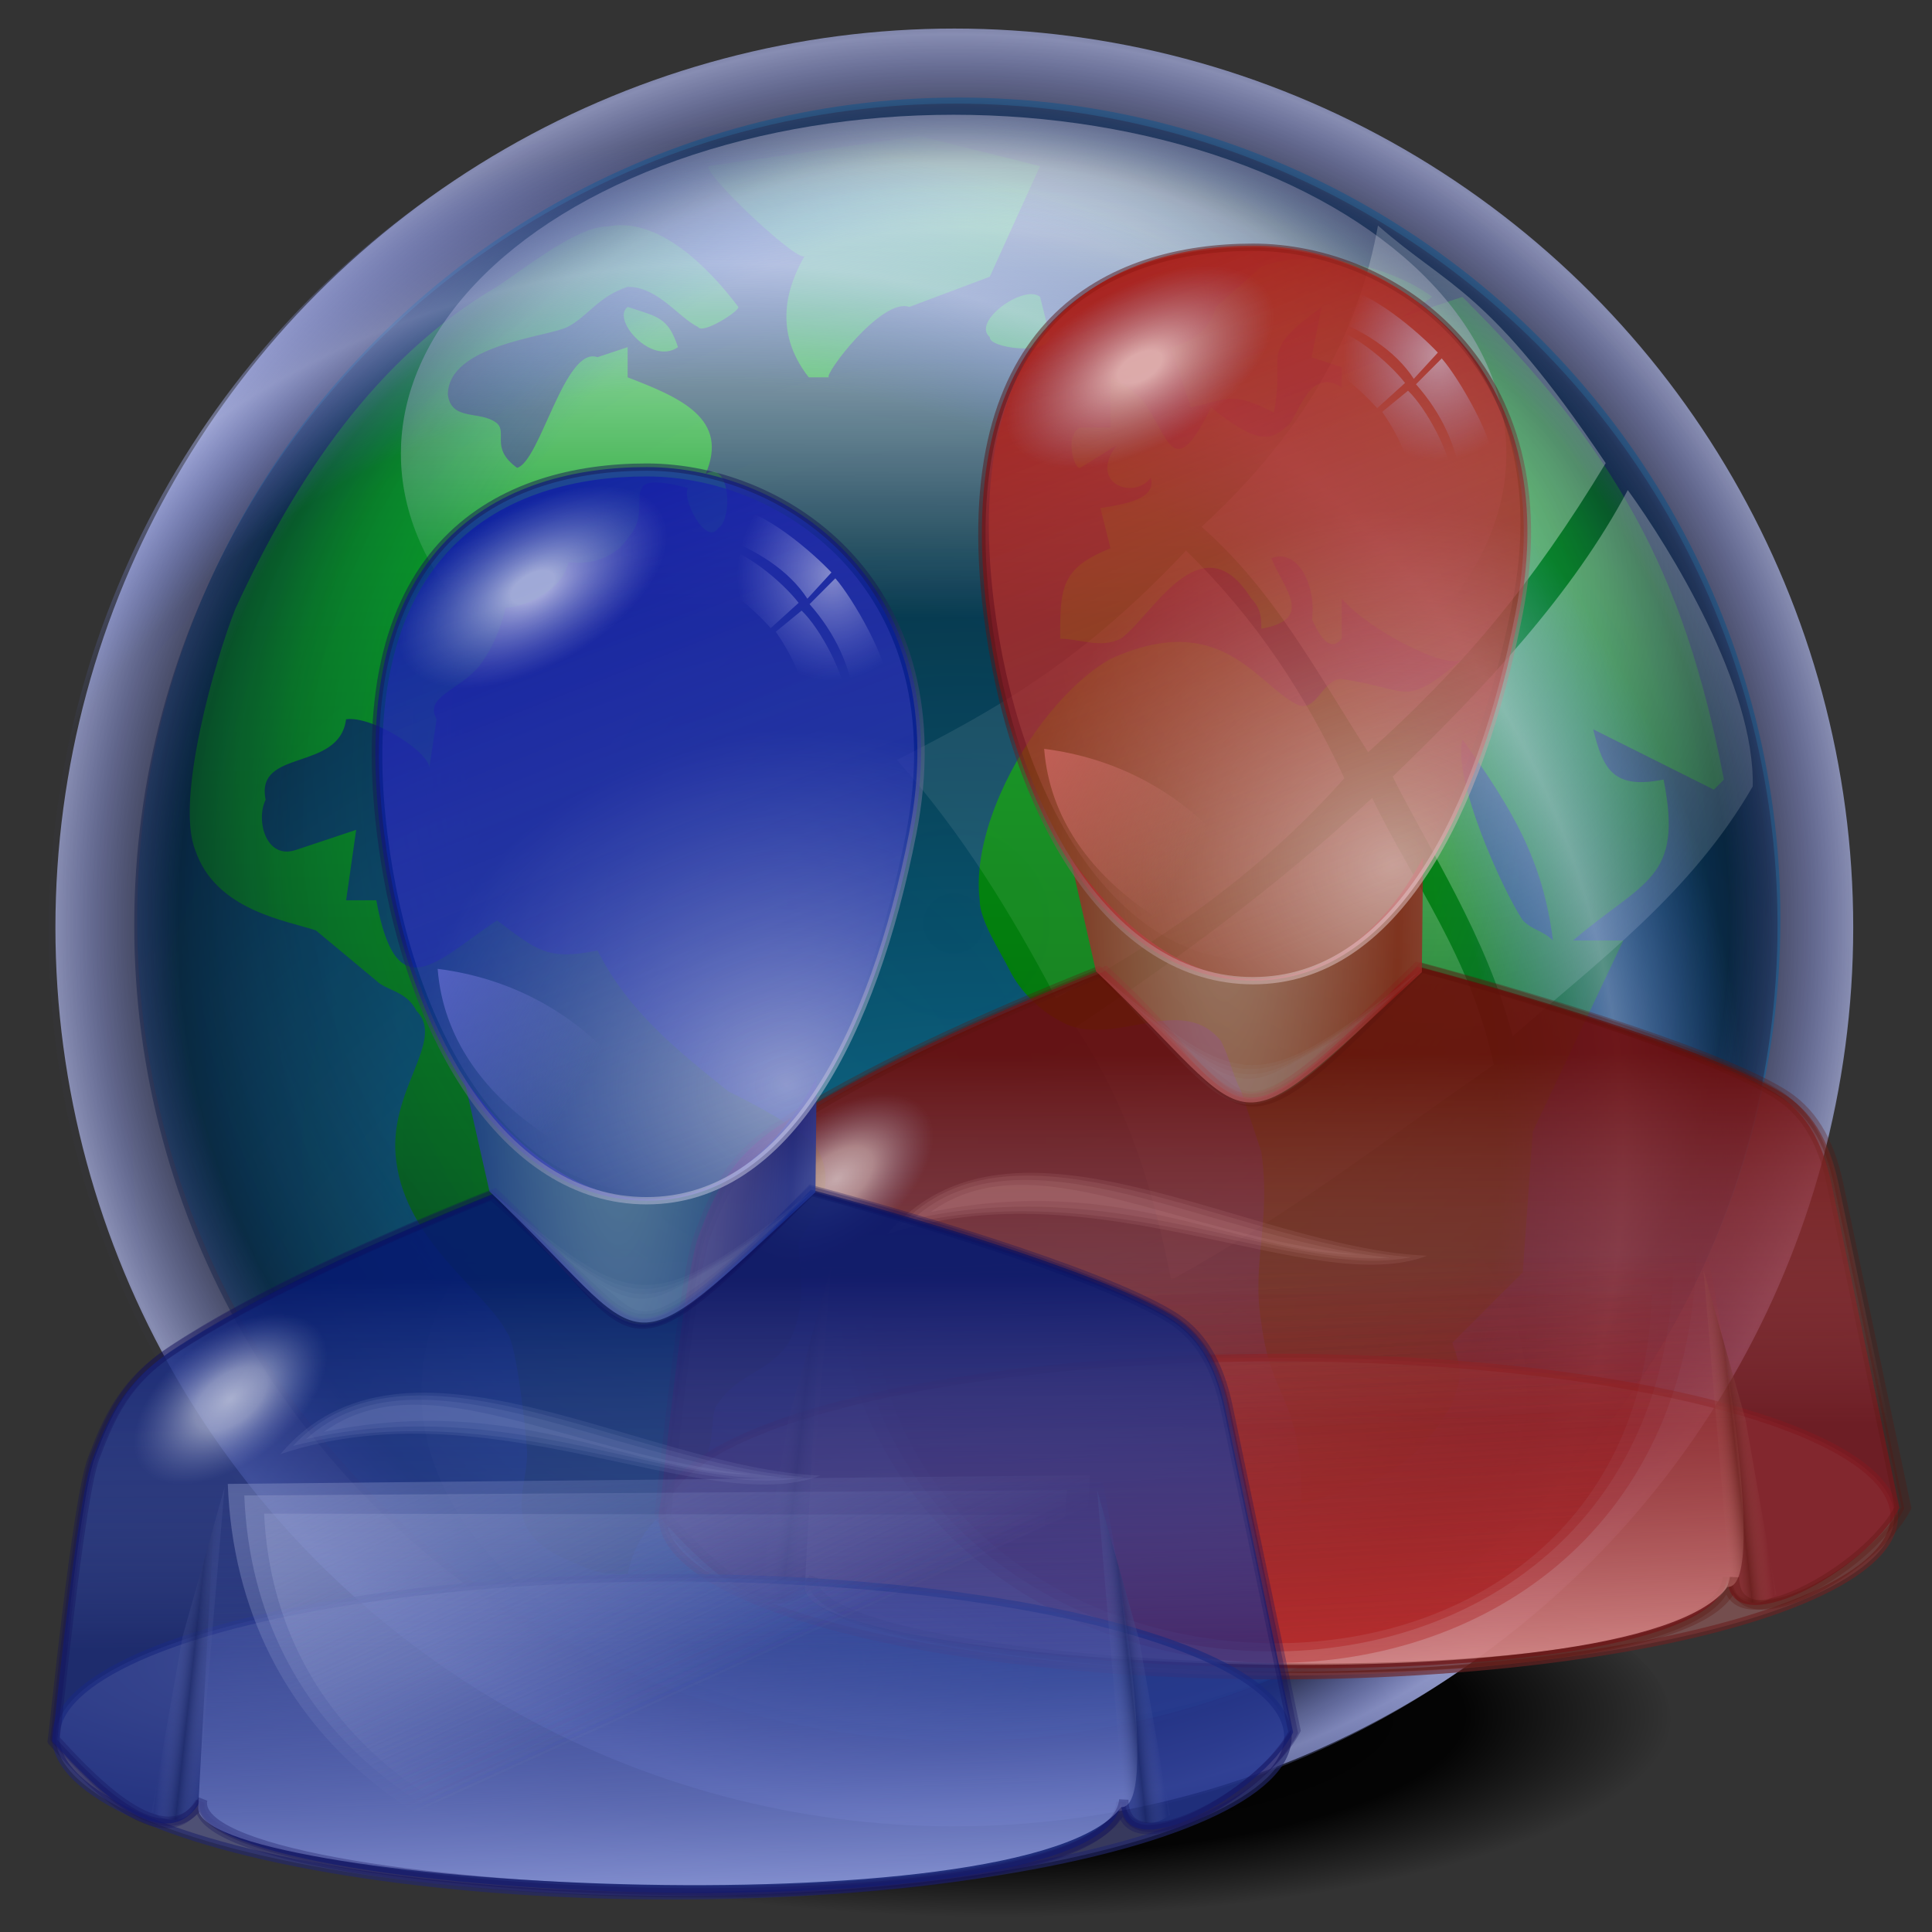 <?xml version="1.0" encoding="UTF-8" standalone="no"?>
<!-- Created with Inkscape (http://www.inkscape.org/) -->

<svg
   xmlns:dc="http://purl.org/dc/elements/1.1/"
   xmlns:cc="http://creativecommons.org/ns#"
   xmlns:rdf="http://www.w3.org/1999/02/22-rdf-syntax-ns#"
   xmlns:svg="http://www.w3.org/2000/svg"
   xmlns="http://www.w3.org/2000/svg"
   xmlns:xlink="http://www.w3.org/1999/xlink"
   xmlns:sodipodi="http://sodipodi.sourceforge.net/DTD/sodipodi-0.dtd"
   xmlns:inkscape="http://www.inkscape.org/namespaces/inkscape"
   version="1.0"
   width="256"
   height="256"
   id="svg1"
   sodipodi:version="0.32"
   inkscape:version="0.92.5 (2060ec1f9f, 2020-04-08)"
   sodipodi:docname="application-community.svg"
   inkscape:output_extension="org.inkscape.output.svg.inkscape">
  <rect width="100%" height="100%" fill="#333333" stroke="none"/>
  <sodipodi:namedview
     inkscape:window-height="1056"
     inkscape:window-width="1920"
     inkscape:pageshadow="2"
     inkscape:pageopacity="0"
     guidetolerance="10.0"
     gridtolerance="10.0"
     objecttolerance="10.0"
     borderopacity="1.0"
     bordercolor="#666666"
     pagecolor="#ff0000"
     id="base"
     showgrid="false"
     inkscape:zoom="3.4960938"
     inkscape:cx="128"
     inkscape:cy="128"
     inkscape:window-x="0"
     inkscape:window-y="0"
     inkscape:current-layer="svg1"
     inkscape:window-maximized="1"
     inkscape:snap-global="false" />
  <defs
     id="defs3">
    <linearGradient
       inkscape:collect="always"
       id="linearGradient5223">
      <stop
         id="stop5219"
         stop-color="#de7172"
         stop-opacity="0.612" />
      <stop
         offset="1"
         id="stop5221"
         stop-color="#d6817f"
         stop-opacity="0" />
    </linearGradient>
    <linearGradient
       inkscape:collect="always"
       id="linearGradient5217">
      <stop
         id="stop5213"
         stop-color="#eedadb"
         stop-opacity="0.718" />
      <stop
         offset="1"
         id="stop5215"
         stop-color="#b26768"
         stop-opacity="0.514" />
    </linearGradient>
    <linearGradient
       inkscape:collect="always"
       id="linearGradient5211">
      <stop
         id="stop5207"
         stop-color="#e9a5a3"
         stop-opacity="0.816" />
      <stop
         offset="1"
         id="stop5209"
         stop-color="#891515"
         stop-opacity="0" />
    </linearGradient>
    <linearGradient
       inkscape:collect="always"
       id="linearGradient5203">
      <stop
         id="stop5199"
         stop-color="#aa0000"
         stop-opacity="0.299" />
      <stop
         offset="1"
         id="stop5201"
         stop-color="#670303"
         stop-opacity="0" />
    </linearGradient>
    <linearGradient
       inkscape:collect="always"
       id="linearGradient5197">
      <stop
         id="stop5193"
         stop-color="#611f1a"
         stop-opacity="0.612" />
      <stop
         offset="1"
         id="stop5195"
         stop-color="#bc6d6c"
         stop-opacity="0" />
    </linearGradient>
    <linearGradient
       inkscape:collect="always"
       id="linearGradient5179">
      <stop
         id="stop5175"
         stop-color="#daa2a4"
         stop-opacity="0.875" />
      <stop
         offset="1"
         id="stop5177"
         stop-color="#a90d10"
         stop-opacity="0.698" />
    </linearGradient>
    <linearGradient
       inkscape:collect="always"
       id="linearGradient5173">
      <stop
         id="stop5169"
         stop-color="#531517"
         stop-opacity="0.78" />
      <stop
         offset="1"
         id="stop5171"
         stop-color="#edd7d8"
         stop-opacity="0.788" />
    </linearGradient>
    <linearGradient
       inkscape:collect="always"
       id="linearGradient5167">
      <stop
         id="stop5163"
         stop-color="#ca7a81"
         stop-opacity="0.722" />
      <stop
         offset="1"
         id="stop5165"
         stop-color="#8f1c16"
         stop-opacity="0.808" />
    </linearGradient>
    <linearGradient
       id="linearGradient5161"
       inkscape:collect="always">
      <stop
         id="stop5157"
         stop-color="#d18986"
         stop-opacity="0" />
      <stop
         id="stop5159"
         offset="1"
         stop-color="#a9180d"
         stop-opacity="0.698" />
    </linearGradient>
    <linearGradient
       inkscape:collect="always"
       id="linearGradient5155">
      <stop
         id="stop5151"
         stop-color="#660700"
         stop-opacity="0.639" />
      <stop
         offset="1"
         id="stop5153"
         stop-color="#d78f8b"
         stop-opacity="0" />
    </linearGradient>
    <linearGradient
       inkscape:collect="always"
       id="linearGradient973">
      <stop
         id="stop967"
         stop-color="#ffffff"
         stop-opacity="0.588" />
      <stop
         id="stop969"
         offset="0.373"
         stop-color="#ffffff"
         stop-opacity="0.424" />
      <stop
         offset="1"
         id="stop971"
         stop-color="#a2aad6"
         stop-opacity="0" />
    </linearGradient>
    <linearGradient
       inkscape:collect="always"
       id="linearGradient4334">
      <stop
         id="stop4336"
         stop-color="#8689d1"
         stop-opacity="0" />
      <stop
         offset="1"
         id="stop4338"
         stop-color="#0d16a9"
         stop-opacity="0.699" />
    </linearGradient>
    <linearGradient
       inkscape:collect="always"
       id="linearGradient4320">
      <stop
         id="stop4322"
         stop-color="#ffffff"
         stop-opacity="0.588" />
      <stop
         id="stop4324"
         offset="0.162"
         stop-color="#ffffff"
         stop-opacity="0.588" />
      <stop
         offset="1"
         id="stop4326"
         stop-color="#a2aad6"
         stop-opacity="0" />
    </linearGradient>
    <linearGradient
       id="linearGradient4312"
       inkscape:collect="always">
      <stop
         id="stop4314"
         stop-color="#7175de"
         stop-opacity="0.612" />
      <stop
         id="stop4316"
         offset="1"
         stop-color="#7f82d6"
         stop-opacity="0" />
    </linearGradient>
    <linearGradient
       id="linearGradient4302"
       inkscape:collect="always">
      <stop
         id="stop4304"
         stop-color="#d0d1ea"
         stop-opacity="0.573" />
      <stop
         id="stop4306"
         offset="1"
         stop-color="#9fa3eb"
         stop-opacity="0" />
    </linearGradient>
    <linearGradient
       id="linearGradient4281"
       inkscape:collect="always">
      <stop
         id="stop4283"
         stop-color="#a2a4da"
         stop-opacity="0.875" />
      <stop
         id="stop4285"
         offset="1"
         stop-color="#0d16a9"
         stop-opacity="0.699" />
    </linearGradient>
    <linearGradient
       id="linearGradient4273"
       inkscape:collect="always">
      <stop
         id="stop4275"
         stop-color="#151a53"
         stop-opacity="0.781" />
      <stop
         id="stop4277"
         offset="1"
         stop-color="#d7d8ed"
         stop-opacity="0.787" />
    </linearGradient>
    <linearGradient
       id="linearGradient4246"
       inkscape:collect="always">
      <stop
         id="stop4248"
         stop-color="#7a88ca"
         stop-opacity="0.722" />
      <stop
         id="stop4250"
         offset="1"
         stop-color="#162c8f"
         stop-opacity="0.808" />
    </linearGradient>
    <linearGradient
       id="linearGradient4235"
       inkscape:collect="always">
      <stop
         id="stop4237"
         stop-color="#001266"
         stop-opacity="0.639" />
      <stop
         id="stop4239"
         offset="1"
         stop-color="#8b98d7"
         stop-opacity="0" />
    </linearGradient>
    <linearGradient
       id="linearGradient4204"
       inkscape:collect="always">
      <stop
         id="stop4206"
         stop-color="#ffffff"
         stop-opacity="0.588" />
      <stop
         offset="0.373"
         id="stop4212"
         stop-color="#ffffff"
         stop-opacity="0.428" />
      <stop
         id="stop4208"
         offset="1"
         stop-color="#a2aad6"
         stop-opacity="0" />
    </linearGradient>
    <linearGradient
       id="linearGradient4186"
       inkscape:collect="always">
      <stop
         id="stop4188"
         stop-color="#1a2661"
         stop-opacity="0.612" />
      <stop
         id="stop4190"
         offset="1"
         stop-color="#6c78bc"
         stop-opacity="0" />
    </linearGradient>
    <linearGradient
       inkscape:collect="always"
       id="linearGradient4178">
      <stop
         id="stop4180"
         stop-color="#a7afd9"
         stop-opacity="0.415" />
      <stop
         offset="1"
         id="stop4182"
         stop-color="#8895cf"
         stop-opacity="0" />
    </linearGradient>
    <linearGradient
       id="linearGradient4152"
       inkscape:collect="always">
      <stop
         id="stop4154"
         stop-color="#a3aee9"
         stop-opacity="0.814" />
      <stop
         id="stop4156"
         offset="1"
         stop-color="#152989"
         stop-opacity="0" />
    </linearGradient>
    <linearGradient
       id="linearGradient4140"
       inkscape:collect="always">
      <stop
         id="stop4142"
         stop-color="#dadbee"
         stop-opacity="0.716" />
      <stop
         id="stop4144"
         offset="1"
         stop-color="#676bb2"
         stop-opacity="0.514" />
    </linearGradient>
    <radialGradient
       gradientUnits="userSpaceOnUse"
       gradientTransform="matrix(1,0,0,0.258,0,102.166)"
       r="65.57"
       fy="107.61"
       fx="60.948"
       cy="107.61"
       cx="60.948"
       id="radialGradient4146"
       xlink:href="#linearGradient4140"
       inkscape:collect="always" />
    <linearGradient
       gradientUnits="userSpaceOnUse"
       y2="109.04"
       x2="86.18"
       y1="156.21"
       x1="88.05"
       id="linearGradient4158"
       xlink:href="#linearGradient4152"
       inkscape:collect="always" />
    <linearGradient
       gradientUnits="userSpaceOnUse"
       y2="139.33"
       x2="73.988"
       y1="104.74"
       x1="58.27"
       id="linearGradient4176"
       xlink:href="#linearGradient4178"
       inkscape:collect="always" />
    <linearGradient
       spreadMethod="reflect"
       gradientUnits="userSpaceOnUse"
       y2="128.53"
       x2="38.02"
       y1="128.27"
       x1="35.69"
       id="linearGradient4192"
       xlink:href="#linearGradient4186"
       inkscape:collect="always" />
    <linearGradient
       gradientTransform="matrix(-1,0,0,1,170.618,0.329)"
       y2="128.53"
       x2="38.02"
       y1="128.27"
       x1="35.69"
       spreadMethod="reflect"
       gradientUnits="userSpaceOnUse"
       id="linearGradient4196"
       xlink:href="#linearGradient4186"
       inkscape:collect="always" />
    <radialGradient
       gradientUnits="userSpaceOnUse"
       gradientTransform="matrix(1,0,0,0.578,0,45.459)"
       r="11.875"
       fy="107.81"
       fx="-7.19"
       cy="107.81"
       cx="-7.19"
       id="radialGradient4210"
       xlink:href="#linearGradient973"
       inkscape:collect="always" />
    <linearGradient
       gradientTransform="translate(0.287,-0.238)"
       gradientUnits="userSpaceOnUse"
       y2="128.44"
       x2="77.49"
       y1="89.1"
       x1="77.35"
       id="linearGradient4241"
       xlink:href="#linearGradient4235"
       inkscape:collect="always" />
    <radialGradient
       spreadMethod="reflect"
       gradientUnits="userSpaceOnUse"
       gradientTransform="matrix(-1,0.004,-0.02,-4.585,160.869,371.891)"
       r="18.782"
       fy="67.73"
       fx="78.83"
       cy="67.73"
       cx="78.83"
       id="radialGradient4268"
       xlink:href="#linearGradient4246"
       inkscape:collect="always" />
    <linearGradient
       gradientTransform="matrix(1,0,0,0.942,-0.034,4.669)"
       gradientUnits="userSpaceOnUse"
       y2="75.47"
       x2="100.44"
       y1="39.584"
       x1="72.66"
       id="linearGradient4279"
       xlink:href="#linearGradient4273"
       inkscape:collect="always" />
    <radialGradient
       gradientUnits="userSpaceOnUse"
       gradientTransform="matrix(1.217,-0.652,0.669,1.107,-59.749,69.352)"
       r="29.426"
       fy="57.24"
       fx="98.68"
       cy="57.24"
       cx="98.68"
       id="radialGradient4287"
       xlink:href="#linearGradient4281"
       inkscape:collect="always" />
    <radialGradient
       r="11.875"
       fy="107.81"
       fx="-7.19"
       cy="107.81"
       cx="-7.19"
       gradientTransform="matrix(1.331,0,0,0.708,65.175,-27.447)"
       gradientUnits="userSpaceOnUse"
       id="radialGradient4291"
       xlink:href="#linearGradient4320"
       inkscape:collect="always" />
    <radialGradient
       gradientUnits="userSpaceOnUse"
       gradientTransform="matrix(1,0,0,1.117,151.854,-0.381)"
       r="10.06"
       fy="12.937"
       fx="-48.38"
       cy="12.937"
       cx="-48.38"
       id="radialGradient4308"
       xlink:href="#linearGradient4302"
       inkscape:collect="always" />
    <linearGradient
       gradientTransform="matrix(1,0,0,0.942,-0.034,4.669)"
       gradientUnits="userSpaceOnUse"
       y2="64.08"
       x2="78.83"
       y1="54.27"
       x1="61.55"
       id="linearGradient4318"
       xlink:href="#linearGradient4312"
       inkscape:collect="always" />
    <linearGradient
       gradientTransform="matrix(1,0,0,0.942,-0.034,4.669)"
       gradientUnits="userSpaceOnUse"
       y2="1.295"
       x2="70.07"
       y1="73.988"
       x1="100.25"
       id="linearGradient4332"
       xlink:href="#linearGradient4334"
       inkscape:collect="always" />
    <radialGradient
       inkscape:collect="always"
       xlink:href="#linearGradient5217"
       id="radialGradient1255"
       gradientUnits="userSpaceOnUse"
       gradientTransform="matrix(1.245,0,0,0.321,-173.113,138.377)"
       cx="60.948"
       cy="107.61"
       fx="60.948"
       fy="107.61"
       r="65.57" />
    <linearGradient
       inkscape:collect="always"
       xlink:href="#linearGradient5211"
       id="linearGradient1257"
       gradientUnits="userSpaceOnUse"
       x1="88.05"
       y1="156.21"
       x2="86.18"
       y2="109.04"
       gradientTransform="matrix(1.245,0,0,1.245,-173.113,11.213)" />
    <linearGradient
       inkscape:collect="always"
       xlink:href="#linearGradient5197"
       id="linearGradient1259"
       gradientUnits="userSpaceOnUse"
       x1="35.69"
       y1="128.27"
       x2="38.02"
       y2="128.53"
       spreadMethod="reflect"
       gradientTransform="matrix(1.245,0,0,1.245,-173.113,11.213)" />
    <linearGradient
       inkscape:collect="always"
       xlink:href="#linearGradient5197"
       id="linearGradient1261"
       gradientUnits="userSpaceOnUse"
       gradientTransform="matrix(-1.245,0,0,1.245,39.25,11.623)"
       x1="35.69"
       y1="128.27"
       x2="38.02"
       y2="128.53"
       spreadMethod="reflect" />
    <linearGradient
       inkscape:collect="always"
       xlink:href="#linearGradient5155"
       id="linearGradient1269"
       gradientUnits="userSpaceOnUse"
       gradientTransform="matrix(1.245,0,0,1.245,-172.174,10.627)"
       x1="77.35"
       y1="89.1"
       x2="77.49"
       y2="128.44" />
    <radialGradient
       inkscape:collect="always"
       xlink:href="#linearGradient4204"
       id="radialGradient1271"
       gradientUnits="userSpaceOnUse"
       gradientTransform="matrix(1.245,0,0,0.72,-163.623,-31.572)"
       cx="-7.19"
       cy="107.81"
       fx="-7.19"
       fy="107.81"
       r="11.875" />
    <radialGradient
       inkscape:collect="always"
       xlink:href="#linearGradient5167"
       id="radialGradient1273"
       gradientUnits="userSpaceOnUse"
       gradientTransform="matrix(-1.245,0.005,-0.025,-5.706,27.116,474.095)"
       cx="78.83"
       cy="67.73"
       fx="78.83"
       fy="67.73"
       r="18.782"
       spreadMethod="reflect" />
    <radialGradient
       inkscape:collect="always"
       xlink:href="#linearGradient5179"
       id="radialGradient1275"
       gradientUnits="userSpaceOnUse"
       gradientTransform="matrix(1.515,-0.812,0.832,1.378,-247.481,97.533)"
       cx="98.68"
       cy="57.24"
       fx="98.68"
       fy="57.24"
       r="29.426" />
    <linearGradient
       inkscape:collect="always"
       xlink:href="#linearGradient5173"
       id="linearGradient1277"
       gradientUnits="userSpaceOnUse"
       gradientTransform="matrix(1.245,0,0,1.173,-173.155,17.025)"
       x1="72.66"
       y1="39.584"
       x2="100.44"
       y2="75.47" />
    <linearGradient
       inkscape:collect="always"
       xlink:href="#linearGradient5161"
       id="linearGradient1279"
       gradientUnits="userSpaceOnUse"
       gradientTransform="matrix(1.245,0,0,1.173,-173.155,15.572)"
       x1="100.25"
       y1="73.988"
       x2="70.07"
       y2="1.295" />
    <radialGradient
       inkscape:collect="always"
       xlink:href="#linearGradient4320"
       id="radialGradient1281"
       gradientUnits="userSpaceOnUse"
       gradientTransform="matrix(1.656,0,0,0.882,-76.213,-110.365)"
       cx="-7.19"
       cy="107.81"
       fx="-7.19"
       fy="107.81"
       r="11.875" />
    <radialGradient
       inkscape:collect="always"
       xlink:href="#linearGradient4302"
       id="radialGradient1283"
       gradientUnits="userSpaceOnUse"
       gradientTransform="matrix(1.245,0,0,1.391,15.895,10.74)"
       cx="-48.38"
       cy="12.937"
       fx="-48.38"
       fy="12.937"
       r="10.06" />
    <linearGradient
       inkscape:collect="always"
       xlink:href="#linearGradient5223"
       id="linearGradient1285"
       gradientUnits="userSpaceOnUse"
       gradientTransform="matrix(1.245,0,0,1.173,-173.155,17.025)"
       x1="61.55"
       y1="54.27"
       x2="78.83"
       y2="64.08" />
    <linearGradient
       inkscape:collect="always"
       xlink:href="#linearGradient5203"
       id="linearGradient5205"
       x1="79.6"
       y1="153.97"
       x2="77.03"
       y2="108.92"
       gradientUnits="userSpaceOnUse" />
    <linearGradient
       id="linearGradient1021">
      <stop
         stop-opacity="0"
         stop-color="#ffffff"
         id="stop1015" />
      <stop
         stop-opacity="0.018"
         stop-color="#677cff"
         offset="0.863"
         id="stop1017" />
      <stop
         stop-opacity="0.446"
         stop-color="#bbc4ff"
         id="stop1019"
         offset="1" />
    </linearGradient>
    <linearGradient
       inkscape:collect="always"
       id="linearGradient1075">
      <stop
         stop-opacity="1"
         stop-color="#010101"
         id="stop1069" />
      <stop
         stop-opacity="0.919"
         stop-color="#000000"
         id="stop1071"
         offset="0.69" />
      <stop
         stop-opacity="0"
         stop-color="#000000"
         offset="1"
         id="stop1073" />
    </linearGradient>
    <linearGradient
       id="linearGradient1405"
       inkscape:collect="always">
      <stop
         stop-opacity="0.45"
         stop-color="#ffffff"
         id="stop1401" />
      <stop
         stop-opacity="0.081"
         stop-color="#ffffff"
         id="stop1403"
         offset="1" />
    </linearGradient>
    <clipPath
       id="clipPath2059"
       clipPathUnits="userSpaceOnUse">
      <path
         stroke-miterlimit="4"
         stroke-width="0.048"
         stroke-linecap="butt"
         fill-opacity="1"
         stroke-linejoin="miter"
         stroke="none"
         fill-rule="evenodd"
         fill="#ffffff"
         stroke-opacity="1"
         stroke-dasharray="none"
         inkscape:connector-curvature="0"
         sodipodi:nodetypes="csscsscccccccs"
         id="path2061"
         d="m -10.1,231.685 c 3.559,2.506 4.832,-0.585 2.965,-3.064 -3.182,-4.225 -6.444,-9.84 -12.355,-15.913 -2.595,-2.669 -11.861,-7.808 -11.861,-7.808 0,0 -0.115,-2.188 -0.099,-3.064 0.011,-0.582 -0.566,-0.564 -0.89,-0.297 -0.782,0.645 -2.471,2.57 -2.471,2.57 l -1.68,-0.099 -1.087,-1.581 c -0.297,-0.411 -0.636,-0.346 -0.89,0 -0.545,1.85 -0.879,3.885 -3.459,3.954 l 4.448,3.954 c 7.766,1.553 15.579,5.585 20.262,14.332 0,0 4.526,5.194 7.116,7.018 z" />
    </clipPath>
    <clipPath
       clipPathUnits="userSpaceOnUse"
       id="clipPath2059-5">
      <path
         d="m -10.1,231.685 c 3.559,2.506 4.832,-0.585 2.965,-3.064 -3.182,-4.225 -6.444,-9.84 -12.355,-15.913 -2.595,-2.669 -11.861,-7.808 -11.861,-7.808 0,0 -0.115,-2.188 -0.099,-3.064 0.011,-0.582 -0.566,-0.564 -0.89,-0.297 -0.782,0.645 -2.471,2.57 -2.471,2.57 l -1.68,-0.099 -1.087,-1.581 c -0.297,-0.411 -0.636,-0.346 -0.89,0 -0.545,1.85 -0.879,3.885 -3.459,3.954 l 4.448,3.954 c 7.766,1.553 15.579,5.585 20.262,14.332 0,0 4.526,5.194 7.116,7.018 z"
         id="path2061-3"
         sodipodi:nodetypes="csscsscccccccs"
         inkscape:connector-curvature="0"
         stroke-dasharray="none"
         stroke-opacity="1"
         fill="#ffffff"
         fill-rule="evenodd"
         stroke="none"
         stroke-linejoin="miter"
         fill-opacity="1"
         stroke-linecap="butt"
         stroke-width="0.048"
         stroke-miterlimit="4" />
    </clipPath>
    <clipPath
       id="clipPath">
      <path
         d="m -515.73,435.564 v 5.838 c 0,9.743 -7.844,17.587 -17.587,17.587 h -135.051 c -9.743,0 -17.587,-7.844 -17.587,-17.587 v -5.838 z"
         id="rect5264"
         inkscape:connector-curvature="0"
         sodipodi:nodetypes="csssscc"
         fill="#1b1b1b"
         stroke="none"
         fill-opacity="0.95" />
    </clipPath>
    <clipPath
       id="clipPath2059-7"
       clipPathUnits="userSpaceOnUse">
      <path
         stroke-miterlimit="4"
         stroke-width="0.048"
         stroke-linecap="butt"
         fill-opacity="1"
         stroke-linejoin="miter"
         stroke="none"
         fill-rule="evenodd"
         fill="#ffffff"
         stroke-opacity="1"
         stroke-dasharray="none"
         inkscape:connector-curvature="0"
         sodipodi:nodetypes="csscsscccccccs"
         id="path2061-5"
         d="m -10.1,231.685 c 3.559,2.506 4.832,-0.585 2.965,-3.064 -3.182,-4.225 -6.444,-9.84 -12.355,-15.913 -2.595,-2.669 -11.861,-7.808 -11.861,-7.808 0,0 -0.115,-2.188 -0.099,-3.064 0.011,-0.582 -0.566,-0.564 -0.89,-0.297 -0.782,0.645 -2.471,2.57 -2.471,2.57 l -1.68,-0.099 -1.087,-1.581 c -0.297,-0.411 -0.636,-0.346 -0.89,0 -0.545,1.85 -0.879,3.885 -3.459,3.954 l 4.448,3.954 c 7.766,1.553 15.579,5.585 20.262,14.332 0,0 4.526,5.194 7.116,7.018 z" />
    </clipPath>
    <clipPath
       id="clipPath1162"
       clipPathUnits="userSpaceOnUse">
      <path
         id="path1164"
         d="m -65.65,239.846 c -9.358,0 -16.952,7.594 -16.952,16.952 0,9.358 7.594,16.941 16.952,16.941 0.292,0 0.579,-0.008 0.868,-0.022 2.123,-0.108 4.148,-0.606 5.995,-1.424 l 2.67,3.971 c -0.226,0.495 -0.245,0.964 -0.011,1.313 l 15.673,23.326 c 0.495,0.737 1.944,0.632 3.248,-0.245 1.304,-0.876 1.964,-2.177 1.468,-2.914 L -51.423,274.417 c -0.233,-0.347 -0.683,-0.499 -1.224,-0.478 l -2.558,-3.804 c 3.96,-3.1 6.507,-7.92 6.507,-13.337 0,-9.358 -7.594,-16.952 -16.952,-16.952 z m 0,2.581 c 7.929,0 14.371,6.442 14.371,14.371 0,7.929 -6.442,14.36 -14.371,14.36 -7.929,0 -14.349,-6.431 -14.349,-14.36 0,-0.248 -0.001,-0.489 0.011,-0.734 0.384,-7.586 6.657,-13.637 14.338,-13.637 z"
         inkscape:connector-curvature="0"
         stroke-dasharray="none"
         stroke-opacity="1"
         fill="#000000"
         stroke="none"
         stroke-linejoin="round"
         fill-opacity="0.347"
         stroke-linecap="round"
         stroke-width="0.071"
         stroke-miterlimit="4" />
    </clipPath>
    <linearGradient
       id="linearGradient3315-6">
      <stop
         id="stop906"
         stop-color="#ffffff"
         stop-opacity="0" />
      <stop
         id="stop908"
         offset="0.863"
         stop-color="#677cff"
         stop-opacity="0.051" />
      <stop
         offset="1"
         id="stop912"
         stop-color="#bbc4ff"
         stop-opacity="0.617" />
    </linearGradient>
    <linearGradient
       id="linearGradient1475">
      <stop
         id="stop1471"
         stop-color="#107ea5"
         stop-opacity="1" />
      <stop
         id="stop1473"
         offset="1"
         stop-color="#003143"
         stop-opacity="1" />
    </linearGradient>
    <clipPath
       clipPathUnits="userSpaceOnUse"
       id="clipPath2059-75">
      <path
         d="m -10.1,231.685 c 3.559,2.506 4.832,-0.585 2.965,-3.064 -3.182,-4.225 -6.444,-9.84 -12.355,-15.913 -2.595,-2.669 -11.861,-7.808 -11.861,-7.808 0,0 -0.115,-2.188 -0.099,-3.064 0.011,-0.582 -0.566,-0.564 -0.89,-0.297 -0.782,0.645 -2.471,2.57 -2.471,2.57 l -1.68,-0.099 -1.087,-1.581 c -0.297,-0.411 -0.636,-0.346 -0.89,0 -0.545,1.85 -0.879,3.885 -3.459,3.954 l 4.448,3.954 c 7.766,1.553 15.579,5.585 20.262,14.332 0,0 4.526,5.194 7.116,7.018 z"
         id="path2061-35"
         sodipodi:nodetypes="csscsscccccccs"
         inkscape:connector-curvature="0"
         stroke-dasharray="none"
         stroke-opacity="1"
         fill="#ffffff"
         fill-rule="evenodd"
         stroke="none"
         stroke-linejoin="miter"
         fill-opacity="1"
         stroke-linecap="butt"
         stroke-width="0.048"
         stroke-miterlimit="4" />
    </clipPath>
    <clipPath
       id="clipPath2059-5-6"
       clipPathUnits="userSpaceOnUse">
      <path
         stroke-miterlimit="4"
         stroke-width="0.048"
         stroke-linecap="butt"
         fill-opacity="1"
         stroke-linejoin="miter"
         stroke="none"
         fill-rule="evenodd"
         fill="#ffffff"
         stroke-opacity="1"
         stroke-dasharray="none"
         inkscape:connector-curvature="0"
         sodipodi:nodetypes="csscsscccccccs"
         id="path2061-3-2"
         d="m -10.1,231.685 c 3.559,2.506 4.832,-0.585 2.965,-3.064 -3.182,-4.225 -6.444,-9.84 -12.355,-15.913 -2.595,-2.669 -11.861,-7.808 -11.861,-7.808 0,0 -0.115,-2.188 -0.099,-3.064 0.011,-0.582 -0.566,-0.564 -0.89,-0.297 -0.782,0.645 -2.471,2.57 -2.471,2.57 l -1.68,-0.099 -1.087,-1.581 c -0.297,-0.411 -0.636,-0.346 -0.89,0 -0.545,1.85 -0.879,3.885 -3.459,3.954 l 4.448,3.954 c 7.766,1.553 15.579,5.585 20.262,14.332 0,0 4.526,5.194 7.116,7.018 z" />
    </clipPath>
    <clipPath
       id="clipPath-9">
      <path
         fill-opacity="0.95"
         stroke="none"
         fill="#1b1b1b"
         sodipodi:nodetypes="csssscc"
         inkscape:connector-curvature="0"
         id="rect5264-1"
         d="m -515.73,435.564 v 5.838 c 0,9.743 -7.844,17.587 -17.587,17.587 h -135.051 c -9.743,0 -17.587,-7.844 -17.587,-17.587 v -5.838 z" />
    </clipPath>
    <clipPath
       clipPathUnits="userSpaceOnUse"
       id="clipPath2059-7-2">
      <path
         d="m -10.1,231.685 c 3.559,2.506 4.832,-0.585 2.965,-3.064 -3.182,-4.225 -6.444,-9.84 -12.355,-15.913 -2.595,-2.669 -11.861,-7.808 -11.861,-7.808 0,0 -0.115,-2.188 -0.099,-3.064 0.011,-0.582 -0.566,-0.564 -0.89,-0.297 -0.782,0.645 -2.471,2.57 -2.471,2.57 l -1.68,-0.099 -1.087,-1.581 c -0.297,-0.411 -0.636,-0.346 -0.89,0 -0.545,1.85 -0.879,3.885 -3.459,3.954 l 4.448,3.954 c 7.766,1.553 15.579,5.585 20.262,14.332 0,0 4.526,5.194 7.116,7.018 z"
         id="path2061-5-7"
         sodipodi:nodetypes="csscsscccccccs"
         inkscape:connector-curvature="0"
         stroke-dasharray="none"
         stroke-opacity="1"
         fill="#ffffff"
         fill-rule="evenodd"
         stroke="none"
         stroke-linejoin="miter"
         fill-opacity="1"
         stroke-linecap="butt"
         stroke-width="0.048"
         stroke-miterlimit="4" />
    </clipPath>
    <clipPath
       clipPathUnits="userSpaceOnUse"
       id="clipPath1162-0">
      <path
         stroke-miterlimit="4"
         stroke-width="0.071"
         stroke-linecap="round"
         fill-opacity="0.347"
         stroke-linejoin="round"
         stroke="none"
         fill="#000000"
         stroke-opacity="1"
         stroke-dasharray="none"
         inkscape:connector-curvature="0"
         d="m -65.65,239.846 c -9.358,0 -16.952,7.594 -16.952,16.952 0,9.358 7.594,16.941 16.952,16.941 0.292,0 0.579,-0.008 0.868,-0.022 2.123,-0.108 4.148,-0.606 5.995,-1.424 l 2.67,3.971 c -0.226,0.495 -0.245,0.964 -0.011,1.313 l 15.673,23.326 c 0.495,0.737 1.944,0.632 3.248,-0.245 1.304,-0.876 1.964,-2.177 1.468,-2.914 L -51.423,274.417 c -0.233,-0.347 -0.683,-0.499 -1.224,-0.478 l -2.558,-3.804 c 3.96,-3.1 6.507,-7.92 6.507,-13.337 0,-9.358 -7.594,-16.952 -16.952,-16.952 z m 0,2.581 c 7.929,0 14.371,6.442 14.371,14.371 0,7.929 -6.442,14.36 -14.371,14.36 -7.929,0 -14.349,-6.431 -14.349,-14.36 0,-0.248 -0.001,-0.489 0.011,-0.734 0.384,-7.586 6.657,-13.637 14.338,-13.637 z"
         id="path1164-9" />
    </clipPath>
    <linearGradient
       id="linearGradient2811-8">
      <stop
         stop-opacity="1"
         stop-color="#004c07"
         id="stop2813-5" />
      <stop
         stop-opacity="1"
         stop-color="#00ba11"
         offset="1"
         id="stop2815-6" />
    </linearGradient>
    <linearGradient
       id="linearGradient2837-0">
      <stop
         stop-opacity="1"
         stop-color="white"
         id="stop2839-8" />
      <stop
         stop-opacity="0"
         stop-color="white"
         offset="1"
         id="stop2841-8" />
    </linearGradient>
    <linearGradient
       id="linearGradient3315-6-3">
      <stop
         stop-opacity="0"
         stop-color="#6e6e6e"
         id="stop3317-1" />
      <stop
         stop-opacity="0"
         stop-color="#1a6cc0"
         offset="0.608"
         id="stop3319-5" />
      <stop
         stop-opacity="0.247"
         stop-color="#062443"
         id="stop3321-9"
         offset="0.813" />
      <stop
         stop-opacity="0.714"
         stop-color="#000912"
         id="stop3323-4"
         offset="1" />
    </linearGradient>
    <radialGradient
       r="80.68"
       fy="162.93"
       fx="102.44"
       cy="162.93"
       cx="102.44"
       gradientTransform="matrix(0.466,-0.005,0.004,0.399,-80.973,212.39)"
       gradientUnits="userSpaceOnUse"
       id="radialGradient4821"
       xlink:href="#linearGradient1475"
       inkscape:collect="always" />
    <linearGradient
       y2="10.968"
       x2="91.73"
       y1="156.08"
       x1="91.73"
       gradientTransform="matrix(0.311,0,0,0.311,-61.775,228.419)"
       gradientUnits="userSpaceOnUse"
       id="linearGradient4823"
       xlink:href="#linearGradient2811-8"
       inkscape:collect="always" />
    <linearGradient
       y2="65.06"
       x2="99.08"
       y1="16.681"
       x1="99.45"
       gradientUnits="userSpaceOnUse"
       id="linearGradient4825"
       xlink:href="#linearGradient2837-0"
       inkscape:collect="always"
       gradientTransform="matrix(0.287,0,0,0.311,-60.46,-287.023)" />
    <radialGradient
       r="80.68"
       fy="49.22"
       fx="104.04"
       cy="98.64"
       cx="99.67"
       spreadMethod="reflect"
       gradientUnits="userSpaceOnUse"
       id="radialGradient4829"
       xlink:href="#linearGradient3315-6-3"
       inkscape:collect="always"
       gradientTransform="matrix(0.315,0,0,0.315,-64.904,225.775)" />
    <linearGradient
       inkscape:collect="always"
       xlink:href="#linearGradient2837-0"
       id="linearGradient1270"
       gradientUnits="userSpaceOnUse"
       x1="99.45"
       y1="16.681"
       x2="99.34"
       y2="66.763"
       gradientTransform="matrix(0.287,0,0,0.311,-61.096,226.618)" />
    <radialGradient
       inkscape:collect="always"
       xlink:href="#linearGradient3315-6"
       id="radialGradient899"
       gradientUnits="userSpaceOnUse"
       gradientTransform="matrix(0.379,9.3942075e-4,-9.3020158e-4,0.375,-4.321,225.453)"
       cx="100.37"
       cy="98.55"
       fx="100.37"
       fy="98.55"
       r="80.68"
       spreadMethod="reflect" />
    <radialGradient
       r="7.941"
       fy="282.5"
       fx="-6.088"
       cy="282.5"
       cx="-6.088"
       gradientTransform="matrix(1.833,0,0,2.259,61.164,-387.177)"
       gradientUnits="userSpaceOnUse"
       id="radialGradient1409"
       xlink:href="#linearGradient1405"
       inkscape:collect="always" />
    <radialGradient
       gradientUnits="userSpaceOnUse"
       gradientTransform="matrix(1.385,0,0,0.415,-25.244,168.494)"
       r="16.568"
       fy="291.43"
       fx="43.627"
       cy="291.43"
       cx="43.627"
       id="radialGradient1067"
       xlink:href="#linearGradient1075"
       inkscape:collect="always" />
    <radialGradient
       spreadMethod="reflect"
       r="80.68"
       fy="119"
       fx="80.43"
       cy="119"
       cx="80.43"
       gradientTransform="matrix(0.379,9.3942075e-4,-9.3020158e-4,0.375,-4.546,225.603)"
       gradientUnits="userSpaceOnUse"
       id="radialGradient1055"
       xlink:href="#linearGradient1021"
       inkscape:collect="always" />
    <linearGradient
       inkscape:collect="always"
       xlink:href="#linearGradient4178"
       id="linearGradient1247"
       gradientUnits="userSpaceOnUse"
       x1="58.27"
       y1="104.74"
       x2="73.988"
       y2="139.33" />
    <linearGradient
       inkscape:collect="always"
       xlink:href="#linearGradient4178"
       id="linearGradient1249"
       gradientUnits="userSpaceOnUse"
       x1="58.27"
       y1="104.74"
       x2="73.988"
       y2="139.33" />
    <linearGradient
       inkscape:collect="always"
       xlink:href="#linearGradient5203"
       id="linearGradient1251"
       gradientUnits="userSpaceOnUse"
       x1="79.6"
       y1="153.97"
       x2="77.03"
       y2="108.92" />
    <linearGradient
       inkscape:collect="always"
       xlink:href="#linearGradient5203"
       id="linearGradient1253"
       gradientUnits="userSpaceOnUse"
       x1="79.6"
       y1="153.97"
       x2="77.03"
       y2="108.92" />
    <linearGradient
       inkscape:collect="always"
       xlink:href="#linearGradient5203"
       id="linearGradient1255"
       gradientUnits="userSpaceOnUse"
       x1="79.6"
       y1="153.97"
       x2="77.03"
       y2="108.92" />
  </defs>
  <g
     transform="matrix(3.895,0,0,3.895,-4.606,-900.09)"
     id="layer1"
     inkscape:label="Layer 1"
     opacity="0.669"
     style="opacity:1">
    <g
       transform="matrix(1.02,0,0,1.026,68.668,237.96)"
       id="g4204"
       opacity="0.75"
       fill="#1a1c6d"
       fill-rule="nonzero"
       stroke="none"
       fill-opacity="0.713"
       style="">
      <path
         id="path4206"
         inkscape:connector-curvature="0"
         fill="#1a1c6d"
         fill-opacity="0.713"
         style="" />
    </g>
    <g
       transform="matrix(1.02,0,0,1.026,68.668,237.96)"
       id="g4208"
       fill="#1a1c6d"
       fill-rule="nonzero"
       stroke="none"
       fill-opacity="0.713"
       style="">
      <path
         id="path4210"
         inkscape:connector-curvature="0"
         fill="#1a1c6d"
         fill-opacity="0.713"
         style="" />
    </g>
    <g
       transform="matrix(1.02,0,0,1.026,68.668,237.96)"
       id="g4214"
       opacity="0.75"
       fill="#1a1c6d"
       fill-rule="nonzero"
       stroke="none"
       fill-opacity="0.713"
       style="">
      <path
         id="path4216-6"
         inkscape:connector-curvature="0"
         fill="#1a1c6d"
         fill-opacity="0.713"
         style="" />
    </g>
    <g
       transform="matrix(1.02,0,0,1.026,68.668,237.96)"
       id="g4218"
       fill="#1a1c6d"
       fill-rule="nonzero"
       stroke="none"
       fill-opacity="0.713"
       style="">
      <path
         id="path4220-7"
         inkscape:connector-curvature="0"
         fill="#1a1c6d"
         fill-opacity="0.713"
         style="" />
    </g>
    <ellipse
       stroke-miterlimit="4"
       ry="6.772"
       rx="22.835"
       cy="289.55"
       cx="35.18"
       id="path1059"
       opacity="1"
       stroke-dasharray="none"
       stroke-opacity="0.64"
       fill="url(#radialGradient1067)"
       fill-rule="evenodd"
       stroke="none"
       stroke-linejoin="round"
       fill-opacity="1"
       stroke-linecap="round"
       stroke-width="0.22"
       stroke-dashoffset="0"
       style="" />
    <g
       transform="matrix(1.099,0,0,1.099,70.243,-19.766)"
       id="g1482"
       style="">
      <circle
         r="25.434"
         cy="256.71"
         cx="-33.16"
         id="path2819"
         fill="url(#radialGradient4821)"
         stroke="none"
         fill-opacity="1"
         stroke-width="0.315"
         style="" />
      <path
         inkscape:connector-curvature="0"
         id="selection_to_path"
         d="m -40.918,233.4 c -0.075,0.321 2.914,3.122 2.995,2.764 -0.542,0.934 -1.009,2.335 0.118,3.773 0,0 0.623,0 0.623,0 -0.171,-0.062 1.641,-2.484 2.49,-2.179 0,0 2.49,-0.934 2.49,-0.934 0,0 1.556,-3.424 1.556,-3.424 0,0 -3.736,-0.934 -3.736,-0.934 0,0 -6.537,0.934 -6.537,0.934 z m -2.49,43.582 c 0.311,-1.556 1.245,-1.868 2.179,-3.113 0.623,-0.934 0.311,-1.868 0.623,-2.179 0.623,-0.934 1.556,-0.934 2.179,-1.868 0.623,-1.245 0.311,-2.179 0.311,-3.113 0.311,-0.623 1.245,-1.556 0.623,-2.802 -0.311,-0.623 -2.179,-1.556 -2.802,-1.868 -1.556,-1.245 -3.113,-2.49 -4.047,-4.358 -1.556,0.311 -1.868,0 -3.113,-0.934 -1.868,1.245 -3.113,2.802 -3.736,-0.623 0,0 -0.934,0 -0.934,0 0,0 0.311,-2.179 0.311,-2.179 0,0 -1.868,0.623 -1.868,0.623 -0.934,0.311 -1.245,-0.934 -0.934,-1.556 -0.333,-1.603 2.276,-0.85 2.49,-2.49 0.856,-0.118 2.711,1.108 2.568,1.556 0,0 0.233,-1.556 0.233,-1.556 -0.383,-0.707 0.654,-0.862 1.314,-1.641 0.598,-0.75 0.828,-1.821 0.828,-1.821 0.109,0.072 1.693,-0.302 1.942,-1.401 1.326,0.156 1.83,-0.741 1.83,-0.741 0.934,-0.971 -0.545,-2.179 1.868,-1.556 -0.209,0.308 0.551,1.815 0.934,1.245 0.458,-0.268 0.38,-2.123 -0.389,-1.675 0.738,-1.712 -0.763,-2.36 -2.413,-2.995 0,0 0,-0.934 0,-0.934 0,0 -0.934,0.311 -0.934,0.311 -1.009,-0.367 -1.781,3.253 -2.49,3.424 -0.856,-0.623 -0.265,-1.108 -0.647,-1.398 -0.507,-0.38 -1.376,-0.041 -1.494,-0.859 0,-1.556 3.076,-1.79 3.698,-2.101 0.623,-0.311 0.934,-0.934 1.868,-1.245 0.934,0 1.556,0.934 2.179,1.245 0.153,0.237 1.314,-0.517 1.245,-0.623 -0.934,-1.245 -2.49,-2.802 -4.047,-2.49 -0.934,0 -2.49,1.245 -3.424,1.868 -3.736,2.179 -6.226,5.915 -8.094,9.962 -0.623,1.556 -1.868,5.915 -1.245,7.471 0.623,1.868 2.802,2.179 3.736,2.49 0,0 1.868,1.556 1.868,1.556 0.311,0.311 0.934,0.311 1.245,0.934 0.934,0.934 -0.934,2.49 -0.623,4.669 0.311,2.49 2.802,4.047 3.424,5.292 0.311,0.311 0.623,3.424 0.623,3.736 0,1.245 -0.934,2.49 1.556,3.424 0.623,0.311 0.934,0.311 1.556,0.311 z m 18.189,-39.205 c -0.171,0.931 -1.339,1.251 -1.379,1.227 0,0 0.623,1.868 0.623,1.868 1.245,-0.311 1.323,-0.467 2.568,0.156 0.377,-1.899 -0.529,-1.806 1.479,-3.269 0,0 -0.311,1.556 -0.311,1.556 0,0 0.934,0.311 0.934,0.311 0,0 0,0.623 0,0.623 -0.993,-0.644 -1.301,0.788 -1.653,1.167 -0.548,0.492 -0.925,0.623 -2.394,-0.545 -1.192,2.416 -1.286,0.89 -2.142,-0.255 -0.243,-0.23 -0.554,-0.47 -0.971,-0.679 0,0 0,1.556 0,1.556 0,0 -0.934,0 -0.934,0 -0.507,0.218 -0.187,1.326 0,1.245 0,0 1.127,-0.7 1.127,-0.7 -0.893,1.167 0.504,1.715 1.052,1.012 0.193,0.66 -0.816,0.816 -1.556,0.934 0,0 0.311,1.245 0.311,1.245 -0.66,0.265 -1.04,0.526 -1.258,0.862 -0.299,0.455 -0.299,1.043 -0.299,1.939 0.623,0 1.245,0.311 1.868,0 0.934,-0.623 2.49,-3.736 4.047,-1.245 0.311,0.311 0.311,0.623 0.311,0.934 1.672,-0.296 0.688,-1.242 0.311,-2.179 0.744,-0.324 1.404,0.735 1.258,1.89 0.277,0.601 0.567,1.009 0.921,0.601 0,0 0,-1.245 0,-1.245 0.778,0.934 3.287,2.254 3.736,1.868 -1.868,1.556 -1.556,0.934 -3.736,0.623 -0.623,0 -0.778,1.09 -1.401,0.778 -1.245,-0.623 -2.335,-2.957 -5.759,-1.401 -1.311,0.75 -2.621,2.4 -3.39,4.137 -0.268,0.604 -0.467,1.217 -0.582,1.806 -0.103,0.539 -0.134,1.055 -0.075,1.528 0,0.623 0.623,1.556 0.934,2.179 0.311,0.623 0.934,1.245 1.556,1.556 1.556,0.934 3.736,-0.934 4.981,0.623 0.311,0.623 0.311,0.934 0.623,1.556 0,0 0.623,1.868 0.623,1.868 0.311,2.179 -0.311,3.424 0,5.292 0.311,2.49 1.245,2.179 1.245,5.603 1.17,-0.336 2.073,-0.579 2.851,-1.074 0.666,-0.423 1.242,-1.03 1.818,-2.039 0.311,-0.934 0.311,-0.934 0,-1.868 0,0 2.179,-2.179 2.179,-2.179 0,0 0.311,-4.358 0.311,-4.358 0,0 2.802,-5.915 2.802,-5.915 0,0 -1.556,0 -1.556,0 2.179,-1.868 3.424,-1.868 2.802,-4.981 -1.556,0.311 -1.868,-0.311 -2.179,-1.556 0,0 3.736,1.868 3.736,1.868 0,0 0.311,-0.311 0.311,-0.311 -1.245,-6.537 -3.424,-10.273 -8.094,-14.942 0,0 -1.868,0.623 -1.868,0.623 0,0 0.934,-0.623 0.934,-0.623 -1.245,-0.934 -3.736,-1.556 -5.292,-0.934 0,0 -0.716,0.635 -1.423,1.264 z m -6.982,0.915 c -0.037,0.342 1.802,0.579 1.868,0 0,0 -0.311,-1.245 -0.311,-1.245 -0.489,-0.408 -2.132,0.763 -1.556,1.245 z m -11.207,-0.934 c -0.523,0.367 0.725,1.827 1.556,1.245 -0.311,-0.934 -0.623,-0.934 -1.556,-1.245 z m 25.838,13.386 c 1.556,2.179 2.49,3.736 2.802,6.226 -0.311,-0.311 -0.623,-0.311 -0.934,-0.623 -0.623,-0.934 -2.179,-4.358 -1.868,-5.603 z"
         fill="url(#linearGradient4823)"
         stroke="none"
         fill-opacity="1"
         stroke-width="0.311"
         style="" />
      <ellipse
         ry="10.491"
         rx="17.11"
         cy="242.3"
         cx="-33.32"
         id="path2835"
         fill="url(#linearGradient1270)"
         stroke="none"
         fill-opacity="1"
         stroke-width="0.299"
         style="" />
      <ellipse
         ry="10.491"
         rx="17.11"
         cy="-271.34"
         cx="-32.685"
         transform="scale(1,-1)"
         id="path2845"
         opacity="0.321"
         fill="url(#linearGradient4825)"
         stroke="none"
         fill-opacity="1"
         stroke-width="0.299"
         style="" />
      <circle
         r="25.434"
         cy="256.9"
         cx="-33.25"
         id="path2821"
         fill="url(#radialGradient4829)"
         stroke="none"
         fill-opacity="1"
         stroke-width="0.315"
         style="" />
    </g>
    <circle
       r="30.58"
       cy="262.64"
       cx="33.648"
       id="circle887"
       fill="url(#radialGradient899)"
       stroke="none"
       fill-opacity="1"
       stroke-width="0.379"
       style="" />
    <path
       inkscape:connector-curvature="0"
       id="path921"
       d="m 48.06,238.761 c -0.614,3.416 -2.283,6.833 -6,10.249 2.428,2.134 3.881,4.877 5.666,7.666 3.133,-2.789 5.607,-5.728 8.082,-9.832 -4.016,-5.959 -5.319,-5.949 -7.749,-8.083 z m 8.499,8.999 c -1.864,3.517 -4.815,6.672 -7.999,9.749 1.235,2.471 3.203,5.446 4.083,8.833 2.93,-2.573 6.077,-4.875 8.166,-8.499 0.082,-3.405 -2.81,-8.099 -4.25,-10.082 z m -15.03,2.059 c -3.71,3.962 -6.773,5.549 -9.832,7.124 2.189,2.445 3.885,5.219 5.412,8.106 3.551,-1.931 6.919,-4.228 9.807,-7.486 -1.292,-2.783 -2.985,-5.405 -5.386,-7.744 z m 6.333,8.416 c -3.361,3.121 -6.722,5.552 -10.083,7.791 1.895,2.869 2.668,5.738 3.246,8.606 4.069,-2.252 7.177,-4.697 10.973,-7.319 -0.747,-3.608 -2.787,-6.272 -4.136,-9.078 z"
       stroke-opacity="1"
       fill="url(#radialGradient1409)"
       stroke="none"
       stroke-linejoin="miter"
       fill-opacity="1"
       stroke-linecap="butt"
       stroke-width="0.291"
       style="" />
    <circle
       id="circle1053"
       cx="33.422"
       cy="262.79"
       r="30.58"
       fill="url(#radialGradient1055)"
       stroke="none"
       fill-opacity="1"
       stroke-width="0.379"
       style="" />
  </g>
  <g
     id="g5252"
     transform="translate(234.86,18.338)">
    <ellipse
       ry="21.07"
       rx="81.62"
       cy="182.62"
       cx="-65.48"
       id="ellipse1199"
       stroke-miterlimit="4"
       opacity="1"
       stroke-dasharray="none"
       stroke-opacity="0.65"
       fill="url(#radialGradient1255)"
       fill-rule="nonzero"
       stroke="#6a2223"
       stroke-linejoin="round"
       fill-opacity="1"
       stroke-linecap="round"
       stroke-width="0.996" />
    <path
       sodipodi:nodetypes="cssccsscccc"
       inkscape:connector-curvature="0"
       id="path1201"
       d="m -147.558,182.612 c 0.23,-1.151 3.214,-31.798 5.295,-37.297 2.064,-5.453 4.134,-10.157 10.36,-14.274 11.075,-7.324 27.969,-14.868 42.592,-20.721 22.245,19.492 15.28,25.363 42.25,-0.548 11.096,2.958 37.407,10.728 47.309,16.664 3.898,2.337 6.33,6.155 7.598,12.202 l 8.979,42.822 c -4.334,8.354 -22.77,18.411 -22.793,9.209 -1.705,18.5 -124.838,13.406 -122.021,0 -4.473,7.414 -13.407,-1.205 -19.569,-8.058 z"
       stroke-opacity="0.306"
       fill="#891520"
       fill-rule="evenodd"
       stroke="#591410"
       stroke-linejoin="miter"
       fill-opacity="0.683"
       stroke-linecap="butt"
       stroke-width="1.245" />
    <path
       sodipodi:nodetypes="ccccc"
       inkscape:connector-curvature="0"
       id="path1203"
       d="m -125.892,149.12 117.512,-0.213 c 0,0 8.398,43.266 2.412,43.036 -12.312,16.688 -123.091,10.506 -122.251,1e-5 z"
       stroke-opacity="1"
       fill="url(#linearGradient1257)"
       fill-rule="evenodd"
       stroke="none"
       stroke-linejoin="miter"
       fill-opacity="1"
       stroke-linecap="butt"
       stroke-width="1.245" />
    <path
       sodipodi:nodetypes="ccccc"
       inkscape:connector-curvature="0"
       id="path1205"
       d="m -128.262,191.261 3.541,-41.739 -5.58,19.85 -4.077,23.177 c 1.376,1.123 4.58,2.205 6.116,-1.288 z"
       stroke-opacity="1"
       fill="url(#linearGradient1259)"
       fill-rule="evenodd"
       stroke="none"
       stroke-linejoin="miter"
       fill-opacity="1"
       stroke-linecap="butt"
       stroke-width="1.245" />
    <path
       d="m -5.601,191.671 -3.541,-41.739 5.58,19.85 4.077,23.177 c -1.376,1.123 -4.58,2.205 -6.116,-1.288 z"
       id="path1207"
       inkscape:connector-curvature="0"
       sodipodi:nodetypes="ccccc"
       stroke-opacity="1"
       fill="url(#linearGradient1261)"
       fill-rule="evenodd"
       stroke="none"
       stroke-linejoin="miter"
       fill-opacity="1"
       stroke-linecap="butt"
       stroke-width="1.245" />
    <g
       transform="matrix(1.245,0,0,1.245,-173.113,11.213)"
       id="g1215"
       fill="url(#linearGradient5205)"
       fill-opacity="1">
      <path
         sodipodi:nodetypes="ccc"
         inkscape:connector-curvature="0"
         id="path1209"
         d="m 39.214,110.798 91.746,-0.925 c -1.91,59.757 -89.727,55.586 -91.746,0.925 z"
         stroke-opacity="1"
         fill="url(#linearGradient1251)"
         fill-rule="evenodd"
         stroke="none"
         stroke-linejoin="miter"
         fill-opacity="1"
         stroke-linecap="butt"
         stroke-width="1" />
      <path
         d="m 40.971,112.028 87.528,-0.573 c -1.91,55.999 -85.509,51.97 -87.528,0.573 z"
         id="path1211"
         inkscape:connector-curvature="0"
         sodipodi:nodetypes="ccc"
         stroke-opacity="1"
         fill="url(#linearGradient1253)"
         fill-rule="evenodd"
         stroke="none"
         stroke-linejoin="miter"
         fill-opacity="1"
         stroke-linecap="butt"
         stroke-width="1" />
      <path
         sodipodi:nodetypes="ccc"
         inkscape:connector-curvature="0"
         id="path1213"
         d="m 43.08,113.961 83.134,0.13 c -1.658,51.456 -80.9,47.386 -83.134,-0.13 z"
         stroke-opacity="1"
         fill="url(#linearGradient1255)"
         fill-rule="evenodd"
         stroke="none"
         stroke-linejoin="miter"
         fill-opacity="1"
         stroke-linecap="butt"
         stroke-width="1" />
    </g>
    <path
       d="m -146.619,182.607 c 0.23,-1.151 3.214,-31.798 5.295,-37.297 2.064,-5.453 4.134,-10.157 10.36,-14.274 11.075,-7.324 27.969,-14.868 42.592,-20.721 20.092,18.304 14.677,27.687 41.901,-0.46 11.096,2.958 37.756,10.641 47.657,16.576 3.898,2.337 6.33,6.155 7.598,12.202 l 8.979,42.822 c -4.334,8.354 -22.77,18.411 -22.793,9.209 -1.705,18.5 -124.838,13.406 -122.021,0 -4.473,7.414 -13.407,-1.205 -19.569,-8.058 z"
       id="path1217"
       inkscape:connector-curvature="0"
       sodipodi:nodetypes="cssccsscccc"
       stroke-opacity="0.306"
       fill="url(#linearGradient1269)"
       fill-rule="evenodd"
       stroke="#591510"
       stroke-linejoin="miter"
       fill-opacity="1"
       stroke-linecap="butt"
       stroke-width="1.245" />
    <ellipse
       transform="matrix(0.831,-0.557,0.422,0.907,0,0)"
       ry="8.548"
       rx="14.78"
       cy="46.04"
       cx="-172.57"
       id="ellipse1219"
       stroke-miterlimit="4"
       opacity="1"
       stroke-dasharray="none"
       stroke-opacity="0.306"
       fill="url(#radialGradient1271)"
       fill-rule="nonzero"
       stroke="none"
       stroke-linejoin="round"
       fill-opacity="1"
       stroke-linecap="round"
       stroke-width="0.996" />
    <g
       transform="matrix(1.245,0,0,1.245,-173.113,11.213)"
       id="g1229"
       fill="#e4aaa7"
       fill-opacity="0.102">
      <path
         d="m 44.815,107.627 c 22.174,-7.429 45.342,6.949 57.469,2.285 -19.158,-0.827 -44.266,-17.864 -57.469,-2.285 z"
         id="path1221"
         inkscape:connector-curvature="0"
         sodipodi:nodetypes="ccc"
         stroke-opacity="1"
         fill="#e4aaa7"
         fill-rule="evenodd"
         stroke="none"
         stroke-linejoin="miter"
         fill-opacity="0.102"
         stroke-linecap="butt"
         stroke-width="1" />
      <path
         sodipodi:nodetypes="ccc"
         inkscape:connector-curvature="0"
         id="path1223"
         d="m 46.154,106.752 c 22.071,-5.628 41.945,5.868 54.433,3.314 -19,-1.408 -42.136,-16.501 -54.433,-3.314 z"
         stroke-opacity="1"
         fill="#e4aaa7"
         fill-rule="evenodd"
         stroke="none"
         stroke-linejoin="miter"
         fill-opacity="0.102"
         stroke-linecap="butt"
         stroke-width="1" />
      <path
         d="M 47.543,106.032 C 68.842,101.176 85.628,111.077 98.322,110.118 79.424,108.196 59.377,95.367 47.543,106.032 Z"
         id="path1225"
         inkscape:connector-curvature="0"
         sodipodi:nodetypes="ccc"
         stroke-opacity="1"
         fill="#e4aaa7"
         fill-rule="evenodd"
         stroke="none"
         stroke-linejoin="miter"
         fill-opacity="0.102"
         stroke-linecap="butt"
         stroke-width="1" />
      <path
         sodipodi:nodetypes="ccc"
         inkscape:connector-curvature="0"
         id="path1227"
         d="m 49.447,105.26 c 20.63,-4.238 32.681,4.376 45.529,4.549 -19.721,-2.18 -34.673,-12.332 -45.529,-4.549 z"
         stroke-opacity="1"
         fill="#e4aaa7"
         fill-rule="evenodd"
         stroke="none"
         stroke-linejoin="miter"
         fill-opacity="0.102"
         stroke-linecap="butt"
         stroke-width="1" />
    </g>
    <path
       sodipodi:nodetypes="ccccc"
       inkscape:connector-curvature="0"
       id="path1231"
       d="m -93.05,95.289 c 17.461,24.326 37.085,18.405 46.754,0 l -0.161,15.188 c -26.827,24.873 -20.795,21.134 -43.182,-0.112 z"
       stroke-miterlimit="4"
       opacity="1"
       stroke-dasharray="none"
       stroke-opacity="0.306"
       fill="url(#radialGradient1273)"
       fill-rule="nonzero"
       stroke="none"
       stroke-linejoin="round"
       fill-opacity="1"
       stroke-linecap="round"
       stroke-width="0.996" />
    <g
       transform="matrix(1.245,0,0,1.245,-173.113,11.213)"
       id="g1241"
       fill="#afb7de"
       fill-opacity="0.049">
      <path
         d="M 67.265,79.731 C 84.117,97.635 81.318,99.44 101.435,79.641 83.955,93.163 82.754,92.699 67.265,79.731 Z"
         id="path1233"
         inkscape:connector-curvature="0"
         sodipodi:nodetypes="ccc"
         stroke-opacity="1"
         fill="#afb7de"
         fill-rule="evenodd"
         stroke="none"
         stroke-linejoin="miter"
         fill-opacity="0.049"
         stroke-linecap="butt"
         stroke-width="1" />
      <path
         sodipodi:nodetypes="ccc"
         inkscape:connector-curvature="0"
         id="path1235"
         d="m 70.314,82.601 c 14.12,12.765 10.737,15.787 28.552,-0.632 -14.684,10.654 -16.275,10.666 -28.552,0.632 z"
         stroke-opacity="1"
         fill="#afb7de"
         fill-rule="evenodd"
         stroke="none"
         stroke-linejoin="miter"
         fill-opacity="0.049"
         stroke-linecap="butt"
         stroke-width="1" />
      <path
         d="m 74.49,86.153 c 8.07,6.715 7.537,11.299 21.37,-1.764 -11.749,7.752 -12.665,8.138 -21.37,1.764 z"
         id="path1237"
         inkscape:connector-curvature="0"
         sodipodi:nodetypes="ccc"
         stroke-opacity="1"
         fill="#afb7de"
         fill-rule="evenodd"
         stroke="none"
         stroke-linejoin="miter"
         fill-opacity="0.049"
         stroke-linecap="butt"
         stroke-width="1" />
      <path
         sodipodi:nodetypes="ccc"
         inkscape:connector-curvature="0"
         id="path1239"
         d="m 77.925,88.924 c 5.103,3.163 4.141,6.927 15.242,-2.349 -7.495,3.731 -8.918,6.693 -15.242,2.349 z"
         stroke-opacity="1"
         fill="#afb7de"
         fill-rule="evenodd"
         stroke="none"
         stroke-linejoin="miter"
         fill-opacity="0.049"
         stroke-linecap="butt"
         stroke-width="1" />
    </g>
    <path
       sodipodi:nodetypes="sssss"
       inkscape:connector-curvature="0"
       id="path1243"
       d="m -33.581,63.015 c -5.205,26.385 -16.413,48.593 -35.239,48.593 -18.826,0 -31.932,-21.937 -35.239,-48.593 -4.837,-38.985 16.413,-48.593 35.239,-48.593 18.826,0 41.688,15.899 35.239,48.593 z"
       stroke-miterlimit="4"
       opacity="1"
       stroke-dasharray="none"
       stroke-opacity="0.65"
       fill="url(#radialGradient1275)"
       fill-rule="nonzero"
       stroke="url(#linearGradient1277)"
       stroke-linejoin="round"
       fill-opacity="1"
       stroke-linecap="round"
       stroke-width="0.967" />
    <path
       d="m -34.474,61.562 c -5.072,25.713 -15.995,47.354 -34.341,47.354 -18.346,0 -31.118,-21.378 -34.341,-47.354 -4.713,-37.991 15.995,-47.354 34.341,-47.354 18.346,0 40.625,15.493 34.341,47.354 z"
       id="path1245"
       inkscape:connector-curvature="0"
       sodipodi:nodetypes="sssss"
       stroke-miterlimit="4"
       opacity="1"
       stroke-dasharray="none"
       stroke-opacity="0.65"
       fill="url(#linearGradient1279)"
       fill-rule="nonzero"
       stroke="none"
       stroke-linejoin="round"
       fill-opacity="1"
       stroke-linecap="round"
       stroke-width="0.996" />
    <ellipse
       id="ellipse1247"
       cx="-88.12"
       cy="-15.298"
       rx="19.667"
       ry="10.471"
       transform="matrix(0.868,-0.496,0.479,0.878,0,0)"
       stroke-miterlimit="4"
       opacity="1"
       stroke-dasharray="none"
       stroke-opacity="0.306"
       fill="url(#radialGradient1281)"
       fill-rule="nonzero"
       stroke="none"
       stroke-linejoin="round"
       fill-opacity="1"
       stroke-linecap="round"
       stroke-width="0.996" />
    <path
       inkscape:connector-curvature="0"
       id="path1249"
       d="m -57.66,19.792 -1.882,3.681 c 5.139,1.77 9.577,4.62 12.016,8.388 l 3.186,-3.477 c -2.387,-2.557 -9.045,-8.411 -13.32,-8.592 z m -2.391,4.977 -1.882,3.615 c 4.072,2.227 6.786,4.321 9.558,7.364 l 3.692,-3.342 c -2.162,-2.787 -7.525,-7.4 -11.367,-7.637 z m 16.229,4.386 -3.414,3.424 c 3.452,3.901 5.396,8.279 5.944,12.662 l 4.395,-1.816 c 0.212,-3.209 -4.556,-11.585 -6.924,-14.27 z m -4.47,4.279 -3.422,2.801 c 2.742,3.938 4.081,7.701 4.329,11.522 l 4.998,-2.185 c -0.038,-3.615 -3.566,-9.939 -5.905,-12.138 z"
       stroke-opacity="1"
       fill="url(#radialGradient1283)"
       fill-rule="evenodd"
       stroke="none"
       stroke-linejoin="miter"
       fill-opacity="1"
       stroke-linecap="butt"
       stroke-width="1.245" />
    <path
       sodipodi:nodetypes="ccc"
       inkscape:connector-curvature="0"
       id="path1251"
       d="m -96.502,80.89 c 19.324,2.443 30.715,17.883 30.948,29.073 -8.789,-1.658 -29.509,-10.452 -30.948,-29.073 z"
       stroke-opacity="1"
       fill="url(#linearGradient1285)"
       fill-rule="evenodd"
       stroke="none"
       stroke-linejoin="miter"
       fill-opacity="1"
       stroke-linecap="butt"
       stroke-width="1.245" />
  </g>
  <g
     transform="matrix(1.245,0,0,1.245,-18.639,58.683)"
     id="g4340">
    <ellipse
       id="path4138"
       cx="86.47"
       cy="137.71"
       rx="65.57"
       ry="16.925"
       stroke-miterlimit="4"
       opacity="1"
       stroke-dasharray="none"
       stroke-opacity="0.65"
       fill="url(#radialGradient4146)"
       fill-rule="nonzero"
       stroke="#22276a"
       stroke-linejoin="round"
       fill-opacity="1"
       stroke-linecap="round"
       stroke-width="0.8" />
    <path
       d="m 20.532,138.173 c 0.185,-0.925 2.582,-25.548 4.254,-29.965 1.658,-4.381 3.321,-8.16 8.324,-11.468 8.898,-5.884 22.471,-11.946 34.22,-16.647 17.872,15.66 12.277,20.377 33.945,-0.44 8.915,2.376 30.054,8.619 38.009,13.388 3.132,1.878 5.085,4.945 6.104,9.803 l 7.214,34.405 c -3.482,6.712 -18.294,14.792 -18.312,7.399 -1.37,14.864 -100.298,10.771 -98.035,0 -3.594,5.957 -10.772,-0.968 -15.723,-6.474 z"
       id="path4148"
       inkscape:connector-curvature="0"
       sodipodi:nodetypes="cssccsscccc"
       stroke-opacity="0.306"
       fill="#152989"
       fill-rule="evenodd"
       stroke="#131059"
       stroke-linejoin="miter"
       fill-opacity="0.683"
       stroke-linecap="butt"
       stroke-width="1" />
    <path
       d="m 37.939,110.798 94.412,-0.171 c 0,0 6.747,34.761 1.938,34.576 -9.892,13.407 -98.895,8.44 -98.22,10e-6 z"
       id="path4150"
       inkscape:connector-curvature="0"
       sodipodi:nodetypes="ccccc"
       stroke-opacity="1"
       fill="url(#linearGradient4158)"
       fill-rule="evenodd"
       stroke="none"
       stroke-linejoin="miter"
       fill-opacity="1"
       stroke-linecap="butt"
       stroke-width="1" />
    <path
       d="m 36.034,144.655 2.845,-33.534 -4.483,15.948 -3.276,18.621 c 1.106,0.903 3.68,1.771 4.914,-1.034 z"
       id="path4184"
       inkscape:connector-curvature="0"
       sodipodi:nodetypes="ccccc"
       stroke-opacity="1"
       fill="url(#linearGradient4192)"
       fill-rule="evenodd"
       stroke="none"
       stroke-linejoin="miter"
       fill-opacity="1"
       stroke-linecap="butt"
       stroke-width="1" />
    <path
       sodipodi:nodetypes="ccccc"
       inkscape:connector-curvature="0"
       id="path4194"
       d="m 134.583,144.984 -2.845,-33.534 4.483,15.948 3.276,18.621 c -1.106,0.903 -3.68,1.771 -4.914,-1.034 z"
       stroke-opacity="1"
       fill="url(#linearGradient4196)"
       fill-rule="evenodd"
       stroke="none"
       stroke-linejoin="miter"
       fill-opacity="1"
       stroke-linecap="butt"
       stroke-width="1" />
    <g
       id="g4228">
      <path
         d="m 39.214,110.798 91.746,-0.925 c -1.91,59.757 -89.727,55.586 -91.746,0.925 z"
         id="path4160"
         inkscape:connector-curvature="0"
         sodipodi:nodetypes="ccc"
         stroke-opacity="1"
         fill="url(#linearGradient1247)"
         fill-rule="evenodd"
         stroke="none"
         stroke-linejoin="miter"
         fill-opacity="1"
         stroke-linecap="butt"
         stroke-width="1" />
      <path
         sodipodi:nodetypes="ccc"
         inkscape:connector-curvature="0"
         id="path4198"
         d="m 40.971,112.028 87.528,-0.573 c -1.91,55.999 -85.509,51.97 -87.528,0.573 z"
         stroke-opacity="1"
         fill="url(#linearGradient1249)"
         fill-rule="evenodd"
         stroke="none"
         stroke-linejoin="miter"
         fill-opacity="1"
         stroke-linecap="butt"
         stroke-width="1" />
      <path
         d="m 43.08,113.961 83.134,0.13 c -1.658,51.456 -80.9,47.386 -83.134,-0.13 z"
         id="path4200"
         inkscape:connector-curvature="0"
         sodipodi:nodetypes="ccc"
         stroke-opacity="1"
         fill="url(#linearGradient4176)"
         fill-rule="evenodd"
         stroke="none"
         stroke-linejoin="miter"
         fill-opacity="1"
         stroke-linecap="butt"
         stroke-width="1" />
    </g>
    <path
       sodipodi:nodetypes="cssccsscccc"
       inkscape:connector-curvature="0"
       id="path4233"
       d="m 20.819,137.936 c 0.185,-0.925 2.582,-25.548 4.254,-29.965 1.658,-4.381 3.321,-8.16 8.324,-11.468 8.898,-5.884 22.471,-11.946 34.22,-16.647 16.142,14.706 11.792,22.244 33.665,-0.37 8.915,2.376 30.334,8.549 38.289,13.318 3.132,1.878 5.085,4.945 6.104,9.803 l 7.214,34.405 c -3.482,6.712 -18.294,14.792 -18.312,7.399 -1.37,14.864 -100.298,10.771 -98.035,0 -3.594,5.957 -10.772,-0.968 -15.723,-6.474 z"
       stroke-opacity="0.306"
       fill="url(#linearGradient4241)"
       fill-rule="evenodd"
       stroke="#131059"
       stroke-linejoin="miter"
       fill-opacity="1"
       stroke-linecap="butt"
       stroke-width="1" />
    <ellipse
       id="path4202"
       cx="-7.19"
       cy="107.81"
       rx="11.875"
       ry="6.868"
       transform="matrix(0.831,-0.557,0.422,0.907,0,0)"
       stroke-miterlimit="4"
       opacity="1"
       stroke-dasharray="none"
       stroke-opacity="0.306"
       fill="url(#radialGradient4210)"
       fill-rule="nonzero"
       stroke="none"
       stroke-linejoin="round"
       fill-opacity="1"
       stroke-linecap="round"
       stroke-width="0.8" />
    <g
       id="g4222"
       fill="#a7b0e4"
       fill-opacity="0.102">
      <path
         sodipodi:nodetypes="ccc"
         inkscape:connector-curvature="0"
         id="path4214"
         d="m 44.815,107.627 c 22.174,-7.429 45.342,6.949 57.469,2.285 -19.158,-0.827 -44.266,-17.864 -57.469,-2.285 z"
         stroke-opacity="1"
         fill="#a7b0e4"
         fill-rule="evenodd"
         stroke="none"
         stroke-linejoin="miter"
         fill-opacity="0.102"
         stroke-linecap="butt"
         stroke-width="1" />
      <path
         d="m 46.154,106.752 c 22.071,-5.628 41.945,5.868 54.433,3.314 -19,-1.408 -42.136,-16.501 -54.433,-3.314 z"
         id="path4216"
         inkscape:connector-curvature="0"
         sodipodi:nodetypes="ccc"
         stroke-opacity="1"
         fill="#a7b0e4"
         fill-rule="evenodd"
         stroke="none"
         stroke-linejoin="miter"
         fill-opacity="0.102"
         stroke-linecap="butt"
         stroke-width="1" />
      <path
         sodipodi:nodetypes="ccc"
         inkscape:connector-curvature="0"
         id="path4218"
         d="M 47.543,106.032 C 68.842,101.176 85.628,111.077 98.322,110.118 79.424,108.196 59.377,95.367 47.543,106.032 Z"
         stroke-opacity="1"
         fill="#a7b0e4"
         fill-rule="evenodd"
         stroke="none"
         stroke-linejoin="miter"
         fill-opacity="0.102"
         stroke-linecap="butt"
         stroke-width="1" />
      <path
         d="m 49.447,105.26 c 20.63,-4.238 32.681,4.376 45.529,4.549 -19.721,-2.18 -34.673,-12.332 -45.529,-4.549 z"
         id="path4220"
         inkscape:connector-curvature="0"
         sodipodi:nodetypes="ccc"
         stroke-opacity="1"
         fill="#a7b0e4"
         fill-rule="evenodd"
         stroke="none"
         stroke-linejoin="miter"
         fill-opacity="0.102"
         stroke-linecap="butt"
         stroke-width="1" />
    </g>
    <path
       d="m 64.325,67.549 c 14.028,19.544 29.795,14.787 37.563,0 l -0.129,12.202 C 80.206,99.735 85.052,96.731 67.066,79.662 Z"
       id="rect4243"
       inkscape:connector-curvature="0"
       sodipodi:nodetypes="ccccc"
       stroke-miterlimit="4"
       opacity="1"
       stroke-dasharray="none"
       stroke-opacity="0.306"
       fill="url(#radialGradient4268)"
       fill-rule="nonzero"
       stroke="none"
       stroke-linejoin="round"
       fill-opacity="1"
       stroke-linecap="round"
       stroke-width="0.8" />
    <g
       id="g4262"
       fill="#afb7de"
       fill-opacity="0.049">
      <path
         sodipodi:nodetypes="ccc"
         inkscape:connector-curvature="0"
         id="path4254"
         d="M 67.265,79.731 C 84.117,97.635 81.318,99.44 101.435,79.641 83.955,93.163 82.754,92.699 67.265,79.731 Z"
         stroke-opacity="1"
         fill="#afb7de"
         fill-rule="evenodd"
         stroke="none"
         stroke-linejoin="miter"
         fill-opacity="0.049"
         stroke-linecap="butt"
         stroke-width="1" />
      <path
         d="m 70.314,82.601 c 14.12,12.765 10.737,15.787 28.552,-0.632 -14.684,10.654 -16.275,10.666 -28.552,0.632 z"
         id="path4256"
         inkscape:connector-curvature="0"
         sodipodi:nodetypes="ccc"
         stroke-opacity="1"
         fill="#afb7de"
         fill-rule="evenodd"
         stroke="none"
         stroke-linejoin="miter"
         fill-opacity="0.049"
         stroke-linecap="butt"
         stroke-width="1" />
      <path
         sodipodi:nodetypes="ccc"
         inkscape:connector-curvature="0"
         id="path4258"
         d="m 74.49,86.153 c 8.07,6.715 7.537,11.299 21.37,-1.764 -11.749,7.752 -12.665,8.138 -21.37,1.764 z"
         stroke-opacity="1"
         fill="#afb7de"
         fill-rule="evenodd"
         stroke="none"
         stroke-linejoin="miter"
         fill-opacity="0.049"
         stroke-linecap="butt"
         stroke-width="1" />
      <path
         d="m 77.925,88.924 c 5.103,3.163 4.141,6.927 15.242,-2.349 -7.495,3.731 -8.918,6.693 -15.242,2.349 z"
         id="path4260"
         inkscape:connector-curvature="0"
         sodipodi:nodetypes="ccc"
         stroke-opacity="1"
         fill="#afb7de"
         fill-rule="evenodd"
         stroke="none"
         stroke-linejoin="miter"
         fill-opacity="0.049"
         stroke-linecap="butt"
         stroke-width="1" />
    </g>
    <path
       d="M 112.104,41.618 C 107.922,62.817 98.917,80.659 83.792,80.659 68.667,80.659 58.137,63.034 55.48,41.618 51.594,10.297 68.667,2.578 83.792,2.578 c 15.125,0 33.493,12.773 28.312,39.041 z"
       id="path4270"
       inkscape:connector-curvature="0"
       sodipodi:nodetypes="sssss"
       stroke-miterlimit="4"
       opacity="1"
       stroke-dasharray="none"
       stroke-opacity="0.65"
       fill="url(#radialGradient4287)"
       fill-rule="nonzero"
       stroke="url(#linearGradient4279)"
       stroke-linejoin="round"
       fill-opacity="1"
       stroke-linecap="round"
       stroke-width="0.777" />
    <path
       sodipodi:nodetypes="sssss"
       inkscape:connector-curvature="0"
       id="path4328"
       d="m 111.386,41.618 c -4.075,20.658 -12.851,38.045 -27.59,38.045 -14.74,0 -25.001,-17.176 -27.59,-38.045 -3.787,-30.523 12.851,-38.045 27.59,-38.045 14.74,0 32.639,12.448 27.59,38.045 z"
       stroke-miterlimit="4"
       opacity="1"
       stroke-dasharray="none"
       stroke-opacity="0.65"
       fill="url(#linearGradient4332)"
       fill-rule="nonzero"
       stroke="none"
       stroke-linejoin="round"
       fill-opacity="1"
       stroke-linecap="round"
       stroke-width="0.8" />
    <ellipse
       transform="matrix(0.868,-0.496,0.479,0.878,0,0)"
       ry="8.412"
       rx="15.801"
       cy="48.932"
       cx="55.608"
       id="ellipse4289"
       stroke-miterlimit="4"
       opacity="1"
       stroke-dasharray="none"
       stroke-opacity="0.306"
       fill="url(#radialGradient4291)"
       fill-rule="nonzero"
       stroke="none"
       stroke-linejoin="round"
       fill-opacity="1"
       stroke-linecap="round"
       stroke-width="0.8" />
    <path
       d="m 92.758,6.892 -1.512,2.957 c 4.129,1.422 7.694,3.712 9.654,6.739 l 2.56,-2.794 C 101.542,11.741 96.192,7.038 92.758,6.892 Z m -1.921,3.999 -1.512,2.904 c 3.272,1.789 5.452,3.472 7.679,5.917 l 2.966,-2.685 c -1.737,-2.239 -6.046,-5.945 -9.133,-6.136 z m 13.038,3.524 -2.743,2.751 c 2.773,3.135 4.336,6.652 4.775,10.173 l 3.531,-1.459 c 0.171,-2.578 -3.661,-9.308 -5.563,-11.465 z m -3.591,3.438 -2.749,2.251 c 2.203,3.164 3.279,6.187 3.478,9.257 l 4.015,-1.756 c -0.03,-2.904 -2.865,-7.985 -4.744,-9.752 z"
       id="path4293"
       inkscape:connector-curvature="0"
       stroke-opacity="1"
       fill="url(#radialGradient4308)"
       fill-rule="evenodd"
       stroke="none"
       stroke-linejoin="miter"
       fill-opacity="1"
       stroke-linecap="butt"
       stroke-width="1" />
    <path
       d="M 61.551,55.98 C 77.076,57.942 86.229,70.348 86.415,79.337 79.354,78.005 62.707,70.94 61.551,55.98 Z"
       id="path4310"
       inkscape:connector-curvature="0"
       sodipodi:nodetypes="ccc"
       stroke-opacity="1"
       fill="url(#linearGradient4318)"
       fill-rule="evenodd"
       stroke="none"
       stroke-linejoin="miter"
       fill-opacity="1"
       stroke-linecap="butt"
       stroke-width="1" />
  </g>
</svg>

